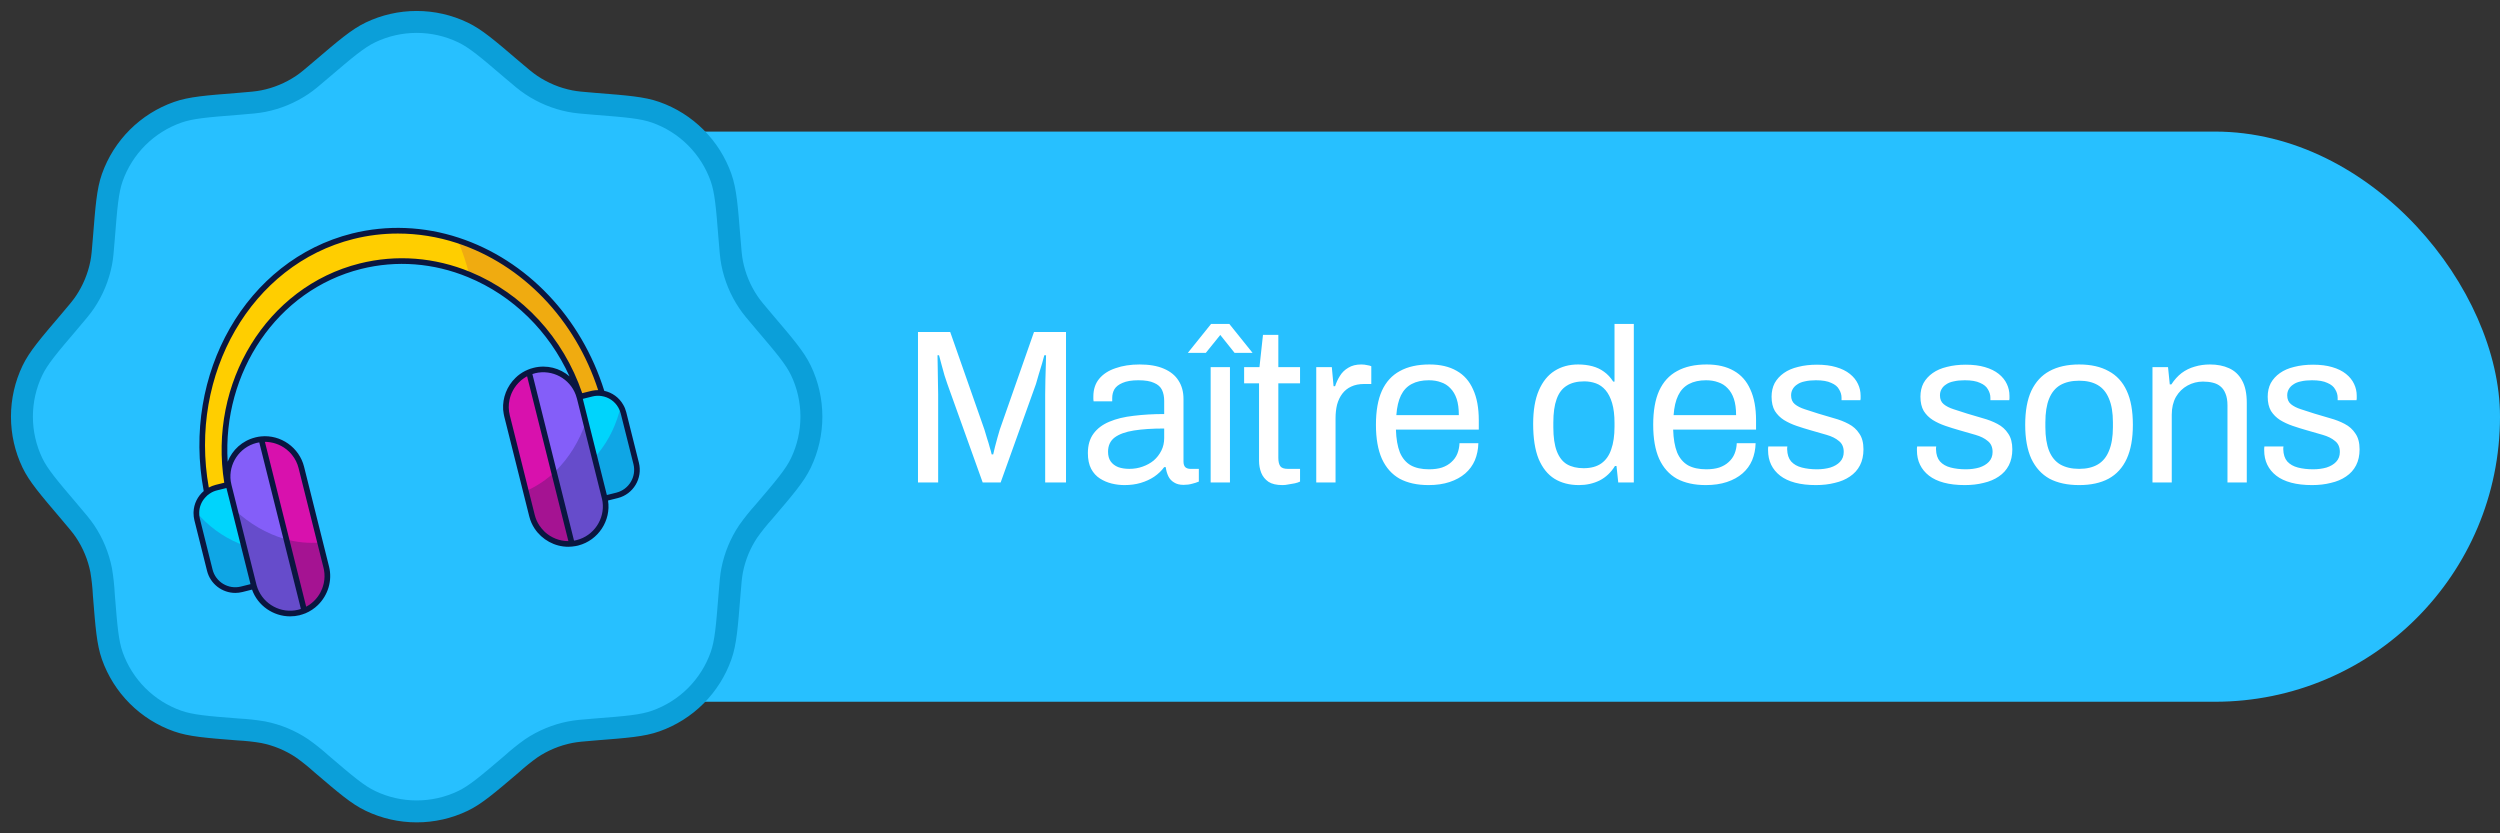 <svg width="114" height="38" viewBox="0 0 114 38" fill="none" xmlns="http://www.w3.org/2000/svg">
<rect x="0" y="0" width="114" height="38" fill="#333333" stroke="none"/>
<rect x="9" y="6" width="105" height="26" rx="13" fill="#27C0FF"/>
<path d="M41.86 22V15.14H43.33L44.89 19.59C44.93 19.71 44.97 19.843 45.01 19.99C45.057 20.13 45.097 20.263 45.13 20.39C45.17 20.517 45.2 20.627 45.22 20.72H45.29C45.31 20.62 45.337 20.507 45.37 20.38C45.403 20.247 45.44 20.11 45.48 19.97C45.52 19.83 45.557 19.703 45.59 19.59L47.15 15.14H48.61V22H47.66V17.98C47.66 17.773 47.663 17.55 47.67 17.31C47.677 17.063 47.683 16.84 47.69 16.64C47.697 16.433 47.7 16.287 47.7 16.2H47.62C47.6 16.287 47.567 16.41 47.52 16.57C47.473 16.723 47.423 16.887 47.37 17.06C47.323 17.227 47.28 17.377 47.24 17.51L45.63 22H44.81L43.2 17.51C43.16 17.397 43.117 17.267 43.07 17.12C43.03 16.967 42.987 16.81 42.94 16.65C42.9 16.49 42.86 16.34 42.82 16.2H42.75C42.757 16.347 42.76 16.53 42.76 16.75C42.767 16.963 42.77 17.18 42.77 17.4C42.777 17.613 42.78 17.807 42.78 17.98V22H41.86ZM51.277 22.12C51.084 22.12 50.89 22.097 50.697 22.05C50.504 22.003 50.324 21.927 50.157 21.82C49.99 21.713 49.857 21.567 49.757 21.38C49.657 21.187 49.607 20.947 49.607 20.66C49.607 20.3 49.694 20.003 49.867 19.77C50.04 19.537 50.28 19.357 50.587 19.23C50.9 19.097 51.27 19.007 51.697 18.96C52.123 18.907 52.587 18.88 53.087 18.88V18.28C53.087 18.087 53.053 17.92 52.987 17.78C52.92 17.64 52.8 17.533 52.627 17.46C52.46 17.38 52.22 17.34 51.907 17.34C51.607 17.34 51.367 17.38 51.187 17.46C51.014 17.533 50.89 17.63 50.817 17.75C50.75 17.87 50.717 18.003 50.717 18.15V18.3H49.867C49.86 18.267 49.857 18.233 49.857 18.2C49.857 18.167 49.857 18.127 49.857 18.08C49.857 17.76 49.944 17.493 50.117 17.28C50.297 17.06 50.547 16.897 50.867 16.79C51.187 16.677 51.553 16.62 51.967 16.62C52.407 16.62 52.773 16.683 53.067 16.81C53.367 16.937 53.59 17.117 53.737 17.35C53.89 17.583 53.967 17.863 53.967 18.19V21.04C53.967 21.167 53.997 21.257 54.057 21.31C54.117 21.357 54.19 21.38 54.277 21.38H54.667V21.96C54.574 22 54.47 22.033 54.357 22.06C54.243 22.093 54.114 22.11 53.967 22.11C53.794 22.11 53.65 22.073 53.537 22C53.423 21.933 53.337 21.84 53.277 21.72C53.217 21.593 53.177 21.453 53.157 21.3H53.087C52.967 21.467 52.813 21.613 52.627 21.74C52.447 21.86 52.243 21.953 52.017 22.02C51.79 22.087 51.544 22.12 51.277 22.12ZM51.497 21.38C51.71 21.38 51.91 21.347 52.097 21.28C52.29 21.213 52.46 21.12 52.607 21C52.754 20.873 52.87 20.723 52.957 20.55C53.044 20.377 53.087 20.187 53.087 19.98V19.54C52.547 19.54 52.087 19.57 51.707 19.63C51.327 19.69 51.033 19.797 50.827 19.95C50.627 20.103 50.527 20.32 50.527 20.6C50.527 20.78 50.567 20.927 50.647 21.04C50.727 21.153 50.84 21.24 50.987 21.3C51.133 21.353 51.303 21.38 51.497 21.38ZM55.206 22V16.74H56.086V22H55.206ZM54.166 16.09L55.226 14.77H56.056L57.116 16.09H56.296L55.426 15H55.866L54.986 16.09H54.166ZM58.482 22.12C58.209 22.12 57.995 22.07 57.842 21.97C57.689 21.863 57.579 21.727 57.512 21.56C57.445 21.387 57.412 21.203 57.412 21.01V17.48H56.732V16.74H57.432L57.592 15.27H58.292V16.74H59.282V17.48H58.292V20.88C58.292 21.047 58.322 21.173 58.382 21.26C58.442 21.34 58.555 21.38 58.722 21.38H59.282V21.96C59.215 21.993 59.135 22.02 59.042 22.04C58.949 22.06 58.852 22.077 58.752 22.09C58.659 22.11 58.569 22.12 58.482 22.12ZM60.021 22V16.74H60.731L60.811 17.61H60.881C60.934 17.443 61.008 17.287 61.101 17.14C61.194 16.987 61.321 16.863 61.481 16.77C61.641 16.67 61.837 16.62 62.071 16.62C62.171 16.62 62.261 16.63 62.341 16.65C62.428 16.663 62.491 16.68 62.531 16.7V17.51H62.201C61.974 17.51 61.778 17.55 61.611 17.63C61.451 17.703 61.318 17.81 61.211 17.95C61.104 18.09 61.024 18.257 60.971 18.45C60.924 18.643 60.901 18.85 60.901 19.07V22H60.021ZM65.144 22.12C64.624 22.12 64.183 22.023 63.824 21.83C63.47 21.63 63.2 21.327 63.014 20.92C62.834 20.513 62.743 19.997 62.743 19.37C62.743 18.737 62.834 18.22 63.014 17.82C63.2 17.413 63.474 17.113 63.834 16.92C64.194 16.72 64.644 16.62 65.183 16.62C65.677 16.62 66.09 16.717 66.424 16.91C66.757 17.097 67.007 17.38 67.174 17.76C67.347 18.133 67.433 18.603 67.433 19.17V19.59H63.654C63.667 20.01 63.727 20.357 63.834 20.63C63.947 20.897 64.114 21.093 64.334 21.22C64.553 21.34 64.83 21.4 65.163 21.4C65.39 21.4 65.587 21.373 65.754 21.32C65.927 21.26 66.07 21.177 66.183 21.07C66.303 20.963 66.394 20.837 66.454 20.69C66.513 20.543 66.547 20.383 66.553 20.21H67.413C67.407 20.49 67.353 20.75 67.254 20.99C67.153 21.223 67.007 21.423 66.814 21.59C66.62 21.757 66.383 21.887 66.103 21.98C65.823 22.073 65.504 22.12 65.144 22.12ZM63.673 18.93H66.523C66.523 18.637 66.49 18.39 66.424 18.19C66.357 17.99 66.26 17.827 66.133 17.7C66.013 17.573 65.87 17.483 65.704 17.43C65.543 17.37 65.36 17.34 65.153 17.34C64.847 17.34 64.587 17.397 64.374 17.51C64.16 17.623 63.997 17.797 63.883 18.03C63.77 18.263 63.7 18.563 63.673 18.93ZM72.002 22.12C71.569 22.12 71.195 22.023 70.882 21.83C70.575 21.637 70.335 21.337 70.162 20.93C69.995 20.517 69.912 19.983 69.912 19.33C69.912 18.71 69.999 18.2 70.172 17.8C70.345 17.4 70.585 17.103 70.892 16.91C71.198 16.717 71.555 16.62 71.962 16.62C72.195 16.62 72.412 16.647 72.612 16.7C72.812 16.753 72.989 16.837 73.142 16.95C73.302 17.063 73.442 17.213 73.562 17.4H73.622V14.77H74.502V22H73.792L73.712 21.25H73.642C73.462 21.543 73.228 21.763 72.942 21.91C72.655 22.05 72.342 22.12 72.002 22.12ZM72.212 21.35C72.545 21.35 72.815 21.277 73.022 21.13C73.228 20.983 73.379 20.77 73.472 20.49C73.572 20.21 73.622 19.863 73.622 19.45V19.29C73.622 18.93 73.585 18.627 73.512 18.38C73.439 18.133 73.338 17.937 73.212 17.79C73.085 17.643 72.939 17.54 72.772 17.48C72.605 17.42 72.428 17.39 72.242 17.39C71.915 17.39 71.648 17.457 71.442 17.59C71.235 17.717 71.082 17.92 70.982 18.2C70.882 18.473 70.832 18.83 70.832 19.27V19.48C70.832 19.933 70.885 20.3 70.992 20.58C71.099 20.853 71.252 21.05 71.452 21.17C71.659 21.29 71.912 21.35 72.212 21.35ZM77.786 22.12C77.266 22.12 76.826 22.023 76.466 21.83C76.112 21.63 75.842 21.327 75.656 20.92C75.476 20.513 75.386 19.997 75.386 19.37C75.386 18.737 75.476 18.22 75.656 17.82C75.842 17.413 76.116 17.113 76.476 16.92C76.836 16.72 77.286 16.62 77.826 16.62C78.319 16.62 78.732 16.717 79.066 16.91C79.399 17.097 79.649 17.38 79.816 17.76C79.989 18.133 80.076 18.603 80.076 19.17V19.59H76.296C76.309 20.01 76.369 20.357 76.476 20.63C76.589 20.897 76.756 21.093 76.976 21.22C77.196 21.34 77.472 21.4 77.806 21.4C78.032 21.4 78.229 21.373 78.396 21.32C78.569 21.26 78.712 21.177 78.826 21.07C78.946 20.963 79.036 20.837 79.096 20.69C79.156 20.543 79.189 20.383 79.196 20.21H80.056C80.049 20.49 79.996 20.75 79.896 20.99C79.796 21.223 79.649 21.423 79.456 21.59C79.262 21.757 79.026 21.887 78.746 21.98C78.466 22.073 78.146 22.12 77.786 22.12ZM76.316 18.93H79.166C79.166 18.637 79.132 18.39 79.066 18.19C78.999 17.99 78.902 17.827 78.776 17.7C78.656 17.573 78.512 17.483 78.346 17.43C78.186 17.37 78.002 17.34 77.796 17.34C77.489 17.34 77.229 17.397 77.016 17.51C76.802 17.623 76.639 17.797 76.526 18.03C76.412 18.263 76.342 18.563 76.316 18.93ZM82.804 22.12C82.444 22.12 82.128 22.083 81.854 22.01C81.581 21.937 81.354 21.83 81.174 21.69C80.994 21.55 80.858 21.383 80.764 21.19C80.671 20.997 80.624 20.777 80.624 20.53C80.624 20.497 80.624 20.467 80.624 20.44C80.624 20.407 80.628 20.38 80.634 20.36H81.504C81.498 20.387 81.494 20.41 81.494 20.43C81.494 20.45 81.494 20.47 81.494 20.49C81.501 20.723 81.561 20.907 81.674 21.04C81.794 21.173 81.958 21.267 82.164 21.32C82.371 21.373 82.601 21.4 82.854 21.4C83.074 21.4 83.278 21.373 83.464 21.32C83.651 21.26 83.798 21.173 83.904 21.06C84.018 20.94 84.074 20.79 84.074 20.61C84.074 20.39 84.001 20.223 83.854 20.11C83.714 19.99 83.528 19.897 83.294 19.83C83.061 19.763 82.818 19.693 82.564 19.62C82.351 19.56 82.138 19.493 81.924 19.42C81.711 19.347 81.518 19.257 81.344 19.15C81.178 19.043 81.041 18.907 80.934 18.74C80.834 18.567 80.784 18.35 80.784 18.09C80.784 17.857 80.831 17.65 80.924 17.47C81.024 17.29 81.164 17.137 81.344 17.01C81.524 16.883 81.741 16.79 81.994 16.73C82.254 16.663 82.541 16.63 82.854 16.63C83.188 16.63 83.478 16.667 83.724 16.74C83.978 16.813 84.188 16.917 84.354 17.05C84.521 17.183 84.644 17.337 84.724 17.51C84.804 17.677 84.844 17.857 84.844 18.05C84.844 18.09 84.844 18.13 84.844 18.17C84.844 18.203 84.841 18.23 84.834 18.25H83.974V18.14C83.974 18.007 83.938 17.88 83.864 17.76C83.798 17.633 83.678 17.533 83.504 17.46C83.338 17.38 83.104 17.34 82.804 17.34C82.611 17.34 82.444 17.357 82.304 17.39C82.164 17.417 82.048 17.463 81.954 17.53C81.861 17.59 81.791 17.663 81.744 17.75C81.698 17.83 81.674 17.923 81.674 18.03C81.674 18.203 81.731 18.337 81.844 18.43C81.958 18.523 82.108 18.6 82.294 18.66C82.488 18.72 82.694 18.787 82.914 18.86C83.148 18.927 83.384 18.997 83.624 19.07C83.871 19.137 84.094 19.223 84.294 19.33C84.501 19.437 84.664 19.583 84.784 19.77C84.911 19.95 84.974 20.19 84.974 20.49C84.974 20.77 84.921 21.013 84.814 21.22C84.708 21.427 84.554 21.597 84.354 21.73C84.161 21.863 83.931 21.96 83.664 22.02C83.404 22.087 83.118 22.12 82.804 22.12ZM89.592 22.12C89.232 22.12 88.915 22.083 88.642 22.01C88.368 21.937 88.142 21.83 87.962 21.69C87.782 21.55 87.645 21.383 87.552 21.19C87.458 20.997 87.412 20.777 87.412 20.53C87.412 20.497 87.412 20.467 87.412 20.44C87.412 20.407 87.415 20.38 87.422 20.36H88.292C88.285 20.387 88.282 20.41 88.282 20.43C88.282 20.45 88.282 20.47 88.282 20.49C88.288 20.723 88.348 20.907 88.462 21.04C88.582 21.173 88.745 21.267 88.952 21.32C89.158 21.373 89.388 21.4 89.642 21.4C89.862 21.4 90.065 21.373 90.252 21.32C90.438 21.26 90.585 21.173 90.692 21.06C90.805 20.94 90.862 20.79 90.862 20.61C90.862 20.39 90.788 20.223 90.642 20.11C90.502 19.99 90.315 19.897 90.082 19.83C89.848 19.763 89.605 19.693 89.352 19.62C89.138 19.56 88.925 19.493 88.712 19.42C88.498 19.347 88.305 19.257 88.132 19.15C87.965 19.043 87.828 18.907 87.722 18.74C87.622 18.567 87.572 18.35 87.572 18.09C87.572 17.857 87.618 17.65 87.712 17.47C87.812 17.29 87.952 17.137 88.132 17.01C88.312 16.883 88.528 16.79 88.782 16.73C89.042 16.663 89.328 16.63 89.642 16.63C89.975 16.63 90.265 16.667 90.512 16.74C90.765 16.813 90.975 16.917 91.142 17.05C91.308 17.183 91.432 17.337 91.512 17.51C91.592 17.677 91.632 17.857 91.632 18.05C91.632 18.09 91.632 18.13 91.632 18.17C91.632 18.203 91.628 18.23 91.622 18.25H90.762V18.14C90.762 18.007 90.725 17.88 90.652 17.76C90.585 17.633 90.465 17.533 90.292 17.46C90.125 17.38 89.892 17.34 89.592 17.34C89.398 17.34 89.232 17.357 89.092 17.39C88.952 17.417 88.835 17.463 88.742 17.53C88.648 17.59 88.578 17.663 88.532 17.75C88.485 17.83 88.462 17.923 88.462 18.03C88.462 18.203 88.518 18.337 88.632 18.43C88.745 18.523 88.895 18.6 89.082 18.66C89.275 18.72 89.482 18.787 89.702 18.86C89.935 18.927 90.172 18.997 90.412 19.07C90.658 19.137 90.882 19.223 91.082 19.33C91.288 19.437 91.452 19.583 91.572 19.77C91.698 19.95 91.762 20.19 91.762 20.49C91.762 20.77 91.708 21.013 91.602 21.22C91.495 21.427 91.342 21.597 91.142 21.73C90.948 21.863 90.718 21.96 90.452 22.02C90.192 22.087 89.905 22.12 89.592 22.12ZM94.809 22.12C94.276 22.12 93.826 22.023 93.459 21.83C93.099 21.63 92.823 21.327 92.629 20.92C92.443 20.513 92.349 19.997 92.349 19.37C92.349 18.737 92.443 18.22 92.629 17.82C92.823 17.413 93.099 17.113 93.459 16.92C93.826 16.72 94.276 16.62 94.809 16.62C95.343 16.62 95.789 16.72 96.149 16.92C96.516 17.113 96.793 17.413 96.979 17.82C97.166 18.22 97.259 18.737 97.259 19.37C97.259 19.997 97.166 20.513 96.979 20.92C96.793 21.327 96.516 21.63 96.149 21.83C95.789 22.023 95.343 22.12 94.809 22.12ZM94.809 21.38C95.149 21.38 95.433 21.313 95.659 21.18C95.886 21.047 96.056 20.84 96.169 20.56C96.289 20.273 96.349 19.913 96.349 19.48V19.26C96.349 18.82 96.289 18.46 96.169 18.18C96.056 17.9 95.886 17.693 95.659 17.56C95.433 17.427 95.149 17.36 94.809 17.36C94.469 17.36 94.183 17.427 93.949 17.56C93.723 17.693 93.553 17.9 93.439 18.18C93.326 18.46 93.269 18.82 93.269 19.26V19.48C93.269 19.913 93.326 20.273 93.439 20.56C93.553 20.84 93.723 21.047 93.949 21.18C94.183 21.313 94.469 21.38 94.809 21.38ZM98.153 22V16.74H98.862L98.942 17.53H99.013C99.153 17.317 99.309 17.143 99.483 17.01C99.662 16.877 99.859 16.78 100.073 16.72C100.293 16.653 100.526 16.62 100.773 16.62C101.106 16.62 101.396 16.677 101.643 16.79C101.896 16.903 102.093 17.087 102.233 17.34C102.379 17.593 102.453 17.937 102.453 18.37V22H101.573V18.49C101.573 18.27 101.543 18.09 101.483 17.95C101.429 17.81 101.353 17.7 101.253 17.62C101.159 17.54 101.043 17.483 100.903 17.45C100.769 17.417 100.619 17.4 100.453 17.4C100.206 17.4 99.972 17.46 99.752 17.58C99.532 17.7 99.356 17.873 99.222 18.1C99.096 18.327 99.032 18.597 99.032 18.91V22H98.153ZM105.427 22.12C105.067 22.12 104.751 22.083 104.477 22.01C104.204 21.937 103.977 21.83 103.797 21.69C103.617 21.55 103.481 21.383 103.387 21.19C103.294 20.997 103.247 20.777 103.247 20.53C103.247 20.497 103.247 20.467 103.247 20.44C103.247 20.407 103.251 20.38 103.257 20.36H104.127C104.121 20.387 104.117 20.41 104.117 20.43C104.117 20.45 104.117 20.47 104.117 20.49C104.124 20.723 104.184 20.907 104.297 21.04C104.417 21.173 104.581 21.267 104.787 21.32C104.994 21.373 105.224 21.4 105.477 21.4C105.697 21.4 105.901 21.373 106.087 21.32C106.274 21.26 106.421 21.173 106.527 21.06C106.641 20.94 106.697 20.79 106.697 20.61C106.697 20.39 106.624 20.223 106.477 20.11C106.337 19.99 106.151 19.897 105.917 19.83C105.684 19.763 105.441 19.693 105.187 19.62C104.974 19.56 104.761 19.493 104.547 19.42C104.334 19.347 104.141 19.257 103.967 19.15C103.801 19.043 103.664 18.907 103.557 18.74C103.457 18.567 103.407 18.35 103.407 18.09C103.407 17.857 103.454 17.65 103.547 17.47C103.647 17.29 103.787 17.137 103.967 17.01C104.147 16.883 104.364 16.79 104.617 16.73C104.877 16.663 105.164 16.63 105.477 16.63C105.811 16.63 106.101 16.667 106.347 16.74C106.601 16.813 106.811 16.917 106.977 17.05C107.144 17.183 107.267 17.337 107.347 17.51C107.427 17.677 107.467 17.857 107.467 18.05C107.467 18.09 107.467 18.13 107.467 18.17C107.467 18.203 107.464 18.23 107.457 18.25H106.597V18.14C106.597 18.007 106.561 17.88 106.487 17.76C106.421 17.633 106.301 17.533 106.127 17.46C105.961 17.38 105.727 17.34 105.427 17.34C105.234 17.34 105.067 17.357 104.927 17.39C104.787 17.417 104.671 17.463 104.577 17.53C104.484 17.59 104.414 17.663 104.367 17.75C104.321 17.83 104.297 17.923 104.297 18.03C104.297 18.203 104.354 18.337 104.467 18.43C104.581 18.523 104.731 18.6 104.917 18.66C105.111 18.72 105.317 18.787 105.537 18.86C105.771 18.927 106.007 18.997 106.247 19.07C106.494 19.137 106.717 19.223 106.917 19.33C107.124 19.437 107.287 19.583 107.407 19.77C107.534 19.95 107.597 20.19 107.597 20.49C107.597 20.77 107.544 21.013 107.437 21.22C107.331 21.427 107.177 21.597 106.977 21.73C106.784 21.863 106.554 21.96 106.287 22.02C106.027 22.087 105.741 22.12 105.427 22.12Z" fill="white"/>
<path d="M14.666 3.16C15.767 2.222 16.318 1.753 16.892 1.478C17.55 1.163 18.27 1 18.999 1C19.728 1 20.448 1.163 21.106 1.478C21.682 1.751 22.233 2.22 23.332 3.16C23.772 3.535 23.991 3.72 24.225 3.876C24.762 4.236 25.364 4.486 25.998 4.611C26.274 4.666 26.561 4.689 27.135 4.736C28.578 4.849 29.299 4.908 29.901 5.121C30.588 5.363 31.212 5.756 31.728 6.272C32.243 6.787 32.637 7.411 32.88 8.098C33.092 8.701 33.149 9.422 33.264 10.864C33.309 11.438 33.333 11.725 33.387 12.002C33.512 12.635 33.762 13.239 34.122 13.774C34.278 14.008 34.465 14.227 34.839 14.667C35.776 15.768 36.247 16.319 36.522 16.893C36.837 17.551 37 18.271 37 19C37 19.729 36.837 20.449 36.522 21.107C36.249 21.681 35.778 22.232 34.839 23.333C34.582 23.617 34.343 23.915 34.122 24.226C33.762 24.762 33.513 25.364 33.387 25.998C33.333 26.275 33.309 26.562 33.264 27.137C33.149 28.578 33.092 29.301 32.88 29.902C32.637 30.589 32.243 31.213 31.728 31.729C31.212 32.244 30.588 32.637 29.901 32.879C29.299 33.094 28.578 33.151 27.135 33.264C26.561 33.311 26.276 33.334 25.998 33.389C25.364 33.514 24.762 33.764 24.225 34.124C23.914 34.345 23.617 34.584 23.334 34.84C22.233 35.778 21.682 36.247 21.108 36.522C20.45 36.837 19.73 37 19.001 37C18.272 37 17.552 36.837 16.894 36.522C16.318 36.249 15.767 35.78 14.668 34.84C14.384 34.584 14.086 34.345 13.775 34.124C13.238 33.764 12.636 33.514 12.002 33.389C11.626 33.325 11.246 33.283 10.865 33.264C9.421 33.151 8.701 33.092 8.099 32.879C7.412 32.637 6.788 32.244 6.272 31.729C5.757 31.213 5.363 30.589 5.12 29.902C4.908 29.301 4.851 28.578 4.736 27.137C4.717 26.755 4.676 26.375 4.613 25.998C4.487 25.364 4.238 24.762 3.878 24.226C3.722 23.992 3.534 23.773 3.161 23.333C2.224 22.232 1.753 21.681 1.478 21.107C1.163 20.449 1 19.729 1 19C1 18.271 1.163 17.551 1.478 16.893C1.753 16.319 2.222 15.768 3.161 14.667C3.534 14.227 3.722 14.008 3.878 13.774C4.238 13.238 4.487 12.636 4.613 12.002C4.667 11.725 4.691 11.438 4.736 10.864C4.851 9.422 4.908 8.701 5.12 8.098C5.364 7.41 5.758 6.786 6.273 6.271C6.789 5.756 7.414 5.363 8.101 5.121C8.703 4.908 9.423 4.849 10.867 4.736C11.441 4.689 11.726 4.666 12.004 4.611C12.637 4.486 13.24 4.236 13.777 3.876C14.011 3.72 14.228 3.535 14.666 3.16Z" fill="#27C0FF" stroke="#0B9FD9"/>
<path d="M27.456 17.933C27.302 17.909 27.141 17.914 26.979 17.954L26.465 18.083C25.607 15.466 23.699 13.471 21.397 12.521C19.852 11.884 18.132 11.714 16.431 12.14C12.005 13.248 9.363 17.957 10.494 22.688L9.535 22.93C8.213 17.442 11.13 12.013 16.087 10.774C17.71 10.367 19.353 10.462 20.876 10.961C23.868 11.944 26.405 14.5 27.456 17.933Z" fill="#FFCE00"/>
<path d="M29.009 21.135L28.432 18.827C28.404 18.713 28.361 18.612 28.306 18.517C28.124 18.203 27.81 17.99 27.455 17.933C27.302 17.909 27.141 17.914 26.98 17.954L26.464 18.082L26.417 18.094C26.424 18.108 26.427 18.125 26.431 18.139L27.112 20.86L27.569 22.684C27.573 22.7 27.576 22.714 27.578 22.729L28.139 22.589C28.779 22.428 29.17 21.776 29.009 21.135Z" fill="#00D4FC"/>
<path d="M11.113 24.864L10.43 22.142C10.425 22.128 10.422 22.111 10.42 22.097L9.86 22.237C9.33 22.369 8.971 22.837 8.954 23.357C8.949 23.466 8.961 23.577 8.989 23.689L9.566 25.999C9.727 26.642 10.378 27.032 11.018 26.871L11.581 26.732V26.73C11.576 26.715 11.572 26.701 11.569 26.687L11.113 24.864Z" fill="#00D4FC"/>
<path d="M26.328 24.753H26.325C26.245 24.774 26.164 24.788 26.079 24.795C25.254 24.88 24.466 24.346 24.258 23.511L23.121 18.966C22.913 18.134 23.355 17.29 24.124 16.975C24.202 16.942 24.28 16.918 24.36 16.897L24.362 16.895C25.261 16.672 26.171 17.207 26.417 18.094C26.424 18.108 26.427 18.124 26.431 18.139L27.113 20.86L27.569 22.683C27.574 22.7 27.576 22.714 27.578 22.728C27.779 23.629 27.226 24.528 26.328 24.753Z" fill="#845EF9"/>
<path d="M13.875 27.848C13.799 27.881 13.719 27.907 13.638 27.926L13.636 27.928C12.74 28.153 11.829 27.621 11.581 26.732V26.73C11.576 26.715 11.572 26.701 11.569 26.687L11.113 24.864L10.429 22.142C10.425 22.128 10.422 22.111 10.42 22.097C10.392 21.972 10.38 21.851 10.38 21.728C10.38 20.962 10.895 20.265 11.671 20.073C11.754 20.049 11.836 20.035 11.919 20.028C12.745 19.945 13.532 20.48 13.74 21.314L14.877 25.859C15.085 26.692 14.643 27.534 13.875 27.848Z" fill="#845EF9"/>
<path d="M24.124 16.975C23.355 17.291 22.913 18.134 23.122 18.967L24.259 23.512C24.467 24.346 25.253 24.879 26.08 24.796L24.124 16.975Z" fill="#D811AD"/>
<path d="M13.741 21.314C13.532 20.48 12.745 19.946 11.918 20.029L13.875 27.849C14.643 27.533 15.086 26.692 14.878 25.859L13.741 21.314Z" fill="#D811AD"/>
<g opacity="0.25">
<path d="M29.009 21.134L28.432 18.826C28.405 18.714 28.362 18.611 28.307 18.518C28.131 19.305 27.782 20.053 27.27 20.679C27.219 20.742 27.167 20.802 27.113 20.862L27.569 22.685C27.573 22.7 27.576 22.714 27.578 22.73L28.139 22.589C28.779 22.428 29.17 21.777 29.009 21.134Z" fill="#3C1DA1"/>
<path d="M11.112 24.864C11.036 24.838 10.96 24.809 10.886 24.777C10.14 24.466 9.48 23.972 8.956 23.359C8.95 23.467 8.962 23.578 8.989 23.69L9.566 25.998C9.727 26.641 10.378 27.032 11.02 26.871L11.581 26.73C11.576 26.716 11.572 26.702 11.568 26.687L11.112 24.864Z" fill="#3C1DA1"/>
</g>
<path opacity="0.5" d="M27.456 17.933C27.302 17.908 27.141 17.914 26.979 17.954L26.465 18.083C25.607 15.466 23.699 13.471 21.397 12.521C21.265 11.988 21.088 11.466 20.876 10.961C23.868 11.944 26.405 14.5 27.456 17.933Z" fill="#E38921"/>
<g opacity="0.25">
<path d="M27.569 22.684L26.711 19.258C26.419 20.1 25.96 20.873 25.32 21.495C24.934 21.871 24.476 22.175 23.979 22.393L24.259 23.512C24.467 24.346 25.253 24.879 26.08 24.796C26.163 24.788 26.245 24.773 26.326 24.753L26.328 24.752C27.241 24.524 27.797 23.599 27.569 22.684Z" fill="#0A1640"/>
<path d="M14.598 24.74C14.057 24.782 13.509 24.729 12.991 24.579C12.134 24.332 11.365 23.866 10.71 23.261L11.568 26.687C11.796 27.602 12.723 28.156 13.636 27.927L13.637 27.927C13.719 27.907 13.798 27.881 13.875 27.849C14.643 27.533 15.086 26.692 14.878 25.859L14.598 24.74Z" fill="#0A1640"/>
</g>
<path d="M29.134 21.102L28.557 18.796C28.526 18.673 28.479 18.557 28.418 18.456C28.233 18.129 27.919 17.902 27.555 17.822C26.507 14.469 24.026 11.86 20.917 10.839C19.325 10.316 17.644 10.25 16.055 10.647C11.226 11.856 8.28 17.051 9.29 22.393C9.013 22.629 8.838 22.974 8.826 23.353V23.405C8.826 23.511 8.838 23.615 8.864 23.722L9.441 26.03C9.592 26.633 10.134 27.037 10.73 27.037C10.836 27.037 10.943 27.023 11.051 26.997L11.493 26.886C11.754 27.623 12.465 28.106 13.229 28.106C13.373 28.106 13.52 28.089 13.667 28.054C13.671 28.052 13.678 28.049 13.683 28.047C13.766 28.026 13.837 28.002 13.901 27.976C13.908 27.974 13.915 27.971 13.924 27.969C13.979 27.945 14.031 27.922 14.083 27.893C14.184 27.839 14.281 27.775 14.369 27.704C14.414 27.668 14.454 27.633 14.494 27.593C14.955 27.146 15.166 26.474 15.003 25.829L13.865 21.281C13.645 20.404 12.801 19.811 11.905 19.9C11.815 19.91 11.727 19.924 11.647 19.945C11.645 19.945 11.642 19.948 11.638 19.948C11.044 20.097 10.59 20.522 10.382 21.054C10.134 16.982 12.629 13.225 16.462 12.265C18.079 11.86 19.77 11.988 21.347 12.641C23.39 13.483 25.031 15.102 25.97 17.162C25.533 16.786 24.93 16.623 24.331 16.772C24.327 16.772 24.322 16.774 24.317 16.777C24.227 16.798 24.147 16.826 24.074 16.857C23.899 16.928 23.743 17.025 23.603 17.141C23.568 17.172 23.535 17.2 23.504 17.233C23.121 17.604 22.91 18.134 22.943 18.678C22.95 18.742 22.957 18.805 22.969 18.872C22.976 18.914 22.986 18.954 22.995 18.997L24.133 23.544C24.159 23.646 24.192 23.745 24.234 23.84C24.275 23.932 24.324 24.022 24.381 24.107C24.717 24.611 25.294 24.933 25.913 24.933C25.973 24.933 26.032 24.93 26.093 24.923C26.103 24.923 26.112 24.921 26.122 24.918C26.202 24.911 26.28 24.897 26.358 24.878C26.363 24.876 26.367 24.876 26.375 24.873C27.285 24.637 27.869 23.734 27.727 22.823L28.172 22.712C28.879 22.535 29.311 21.813 29.134 21.102ZM12.085 20.149C12.144 20.149 12.203 20.151 12.26 20.16C12.288 20.163 12.319 20.165 12.347 20.172C12.432 20.186 12.515 20.208 12.595 20.236C12.758 20.291 12.912 20.376 13.049 20.482H13.052C13.101 20.522 13.149 20.565 13.196 20.61C13.243 20.655 13.286 20.704 13.324 20.754C13.459 20.924 13.56 21.123 13.615 21.345L14.752 25.89C14.759 25.921 14.766 25.954 14.773 25.985C14.811 26.188 14.806 26.394 14.766 26.588C14.759 26.619 14.752 26.649 14.742 26.68C14.738 26.699 14.733 26.718 14.726 26.737C14.716 26.77 14.707 26.801 14.693 26.834C14.646 26.959 14.582 27.08 14.504 27.188C14.487 27.212 14.471 27.233 14.454 27.255C14.359 27.375 14.248 27.479 14.123 27.567C14.095 27.586 14.066 27.605 14.038 27.621C14.014 27.638 13.988 27.652 13.962 27.664L12.08 20.149C12.082 20.149 12.085 20.149 12.085 20.149ZM11.694 20.198C11.697 20.198 11.701 20.198 11.706 20.196C11.742 20.186 11.782 20.177 11.822 20.172L13.721 27.768C13.685 27.78 13.648 27.791 13.605 27.801C13.6 27.803 13.596 27.806 13.591 27.806C12.82 27.992 12.023 27.562 11.746 26.822C11.73 26.779 11.713 26.734 11.701 26.687L11.673 26.574L10.576 22.192L10.555 22.109C10.54 22.052 10.529 21.995 10.521 21.939C10.415 21.156 10.912 20.399 11.694 20.198ZM10.47 22.828L11.423 26.637L10.988 26.746C10.415 26.89 9.834 26.541 9.692 25.968L9.115 23.658C9.089 23.561 9.079 23.462 9.084 23.362C9.091 23.112 9.188 22.875 9.351 22.695C9.413 22.62 9.488 22.556 9.571 22.502C9.574 22.502 9.574 22.502 9.574 22.502C9.668 22.438 9.775 22.39 9.89 22.362L10.274 22.267L10.325 22.253L10.47 22.828ZM21.447 12.402C19.817 11.73 18.072 11.596 16.4 12.014C12.151 13.078 9.495 17.472 10.226 22.012L9.829 22.111C9.72 22.14 9.616 22.18 9.521 22.232C8.599 17.063 11.458 12.064 16.119 10.898C16.781 10.732 17.462 10.65 18.143 10.65C19.046 10.65 19.954 10.794 20.836 11.082C23.835 12.069 26.23 14.568 27.276 17.789C27.273 17.789 27.273 17.789 27.271 17.789C27.193 17.789 27.112 17.796 27.029 17.812C27.001 17.817 26.973 17.822 26.947 17.829L26.549 17.928C25.684 15.396 23.83 13.386 21.447 12.402ZM25.914 24.675C25.514 24.675 25.136 24.521 24.847 24.259C24.753 24.169 24.67 24.072 24.596 23.963C24.549 23.892 24.507 23.814 24.471 23.734C24.436 23.653 24.405 23.568 24.384 23.48L23.246 18.936C23.187 18.701 23.185 18.463 23.232 18.238C23.239 18.203 23.249 18.167 23.258 18.134C23.263 18.113 23.27 18.091 23.277 18.07C23.284 18.047 23.291 18.025 23.301 18.002C23.31 17.976 23.32 17.95 23.331 17.926C23.343 17.898 23.357 17.867 23.374 17.838C23.386 17.812 23.398 17.791 23.412 17.767C23.428 17.739 23.445 17.711 23.464 17.682C23.516 17.602 23.577 17.526 23.643 17.458C23.658 17.441 23.672 17.427 23.688 17.413C23.743 17.358 23.802 17.309 23.863 17.266C23.901 17.24 23.939 17.214 23.979 17.19C23.998 17.179 24.017 17.169 24.036 17.16L25.918 24.675C25.916 24.675 25.914 24.675 25.914 24.675ZM26.297 24.627C26.292 24.627 26.287 24.63 26.282 24.632C26.247 24.639 26.211 24.649 26.176 24.653L24.277 17.056C24.312 17.044 24.353 17.034 24.393 17.023C24.395 17.02 24.4 17.02 24.405 17.018C25.19 16.831 25.982 17.264 26.254 18.004C26.275 18.058 26.292 18.113 26.306 18.169L26.327 18.25L27.422 22.634L27.443 22.717C27.448 22.729 27.448 22.74 27.453 22.757C27.462 22.799 27.472 22.844 27.477 22.887C27.583 23.667 27.077 24.433 26.297 24.627ZM28.108 22.464L27.673 22.573L26.576 18.188L27.011 18.08C27.152 18.044 27.294 18.037 27.436 18.061C27.758 18.11 28.035 18.302 28.195 18.583C28.245 18.668 28.283 18.761 28.306 18.858L28.886 21.166C29.028 21.738 28.68 22.32 28.108 22.464Z" fill="#0A1640"/>
</svg>
